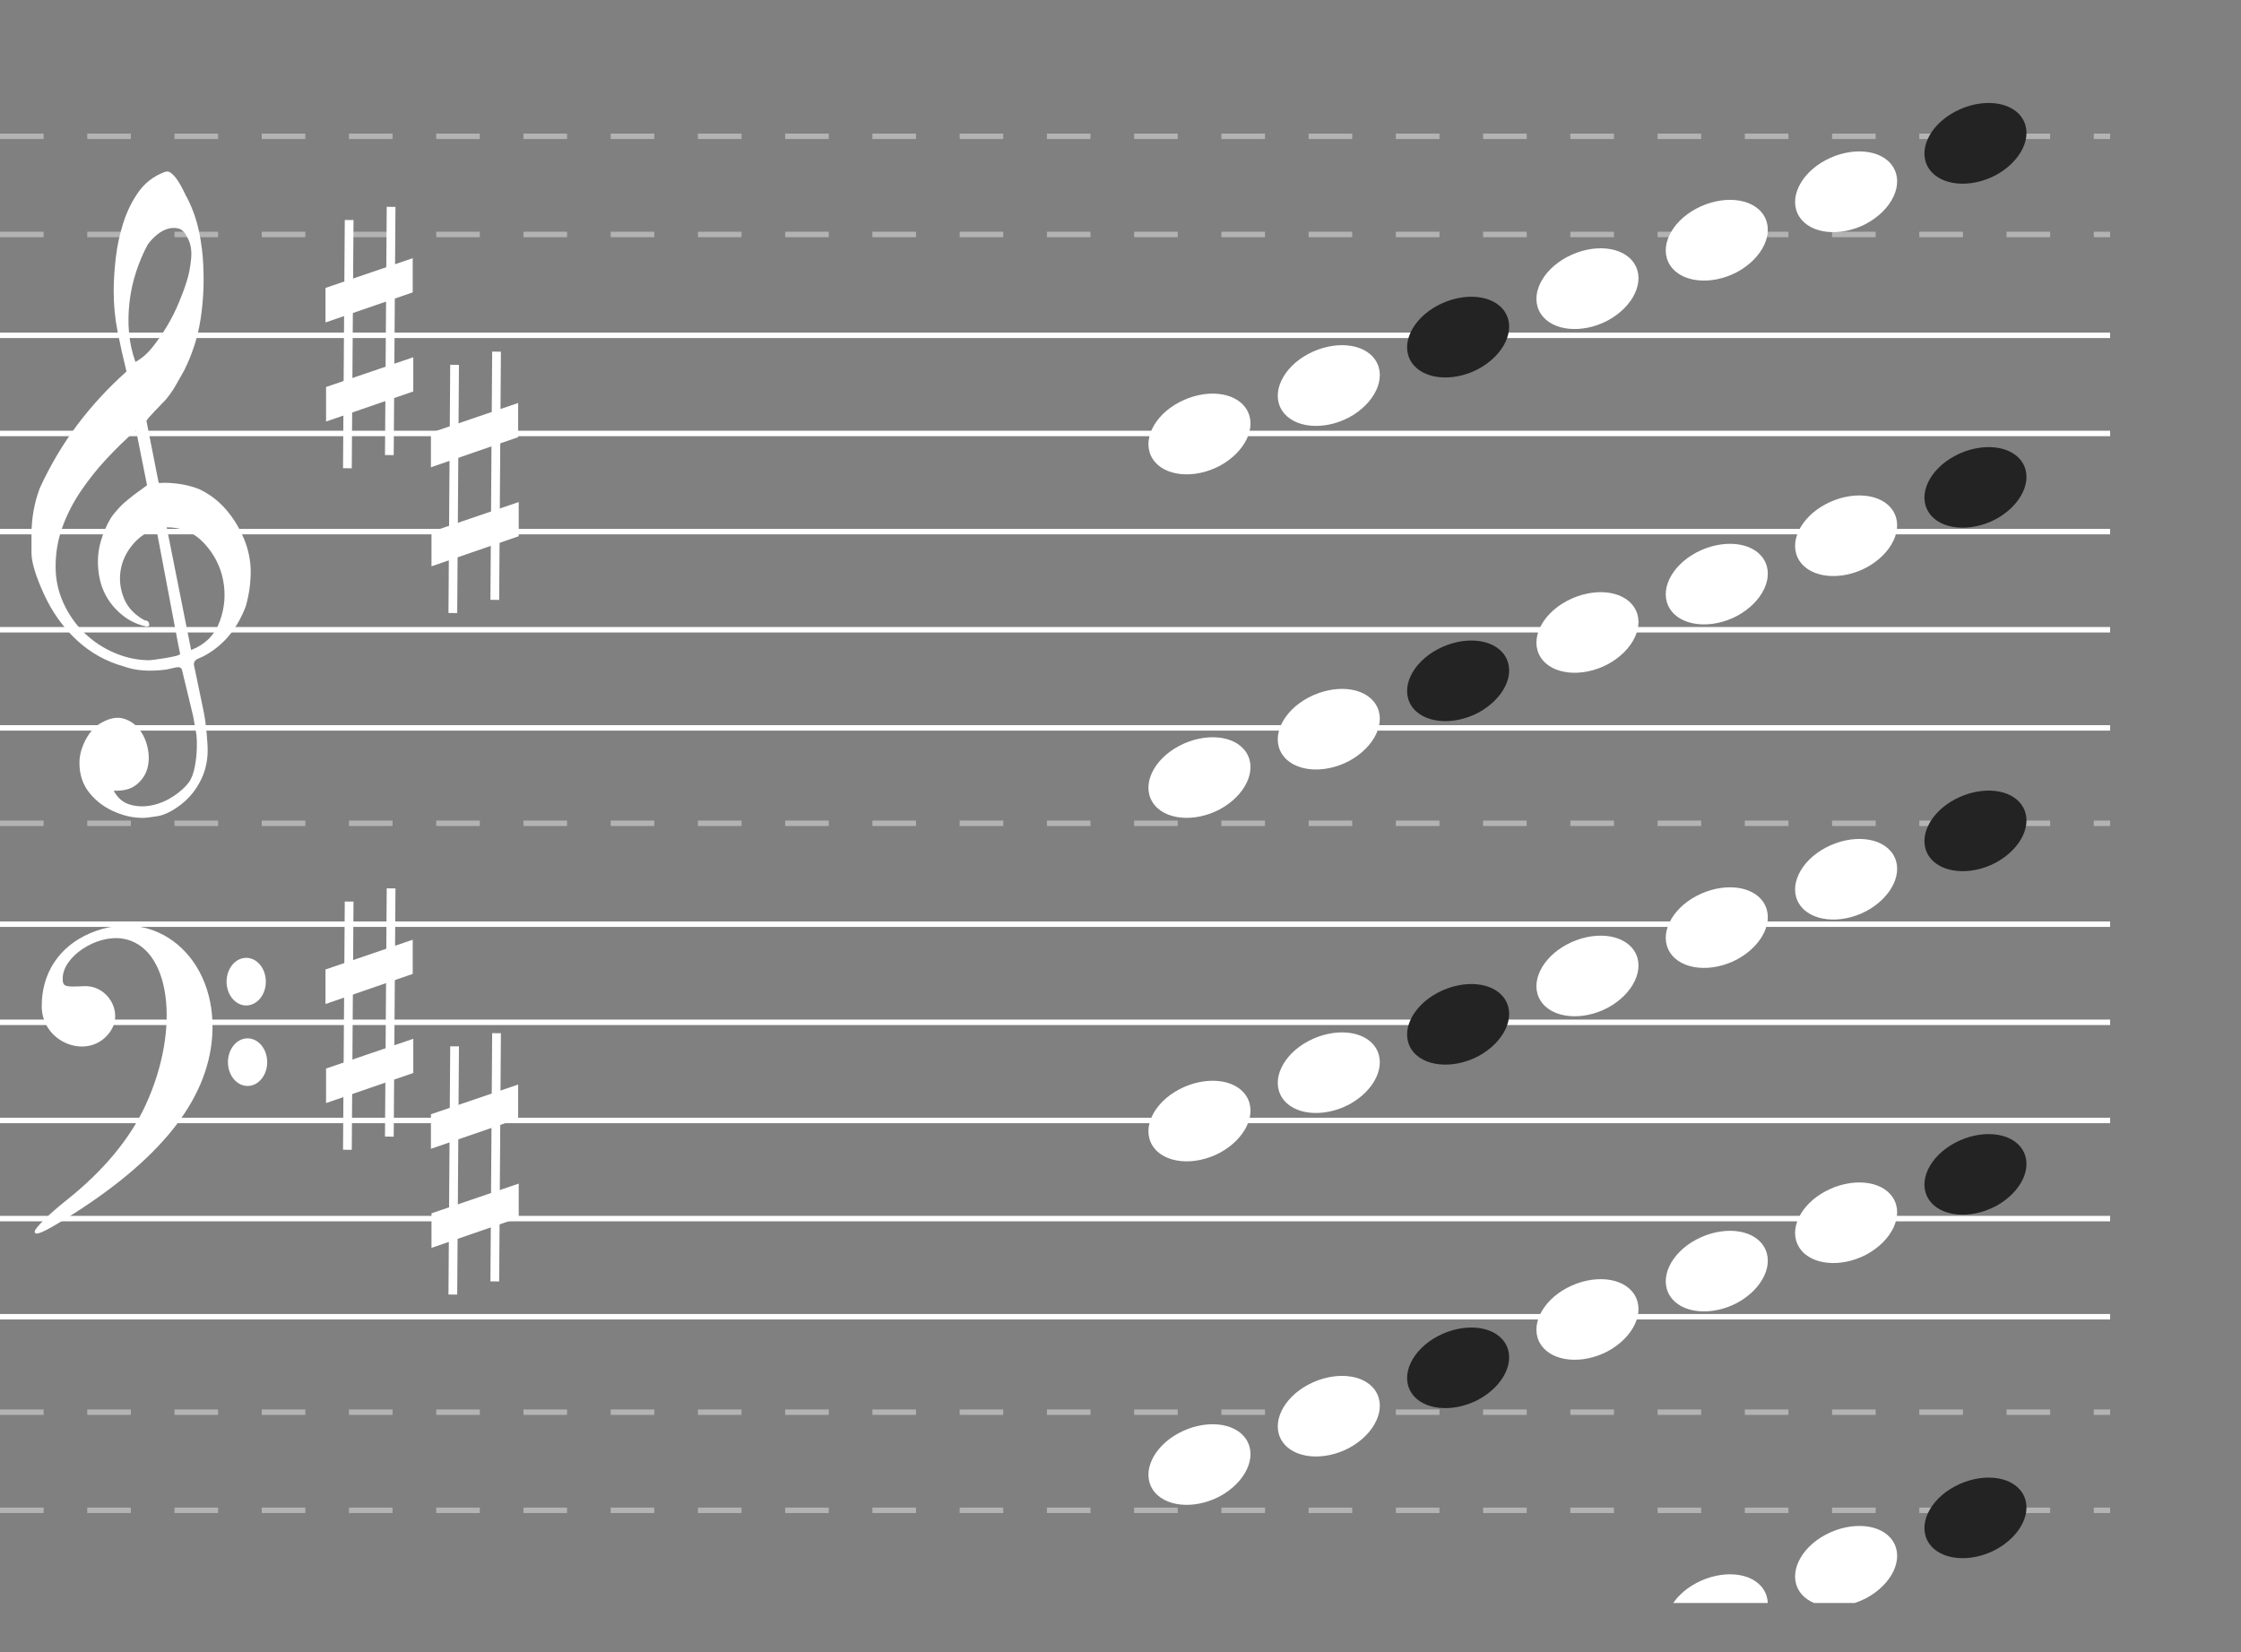 <svg width="411" height="303" viewBox="0 0 411 303" fill="none" xmlns="http://www.w3.org/2000/svg">
<rect x="0" y="0" width="411" height="303" fill="#808080" stroke="none"/>
<line y1="25" x2="387" y2="25" stroke="white" stroke-opacity="0.4" stroke-dasharray="8 8"/>
<line y1="43" x2="387" y2="43" stroke="white" stroke-opacity="0.4" stroke-dasharray="8 8"/>
<path d="M0 61.5H387" stroke="white"/>
<path d="M0 79.5H387" stroke="white"/>
<path d="M0 97.5H387" stroke="white"/>
<path d="M0 115.5H387" stroke="white"/>
<path d="M0 133.5H387" stroke="white"/>
<line x1="4.2447e-08" y1="151" x2="387" y2="151" stroke="white" stroke-opacity="0.4" stroke-dasharray="8 8"/>
<path d="M0 169.5H387" stroke="white"/>
<path d="M0 187.5H387" stroke="white"/>
<path d="M0 205.5H387" stroke="white"/>
<path d="M0 223.5H387" stroke="white"/>
<path d="M0 241.5H387" stroke="white"/>
<line x1="4.2447e-08" y1="259" x2="387" y2="259" stroke="white" stroke-opacity="0.4" stroke-dasharray="8 8"/>
<line x1="4.2447e-08" y1="277" x2="387" y2="277" stroke="white" stroke-opacity="0.4" stroke-dasharray="8 8"/>
<path d="M28.663 96.938C26.878 97.542 25.403 98.562 24.238 99.999C23.073 101.435 22.363 103.004 22.108 104.705C21.853 106.406 22.062 108.088 22.736 109.751C23.41 111.414 24.675 112.756 26.532 113.777C26.969 113.777 27.242 113.966 27.352 114.344C27.461 114.721 27.297 114.91 26.86 114.91C25.076 114.533 23.51 113.758 22.162 112.586C19.649 110.431 18.266 107.654 18.011 104.252C17.865 102.551 18.02 100.907 18.475 99.319C18.93 97.731 19.558 96.276 20.36 94.953C21.343 93.555 22.508 92.345 23.856 91.325C23.928 91.249 24.138 91.079 24.484 90.814C24.83 90.55 25.167 90.304 25.494 90.077C25.822 89.851 26.314 89.491 26.969 89L24.948 78.908C23.164 80.457 21.398 82.168 19.65 84.038C17.901 85.91 16.317 87.885 14.897 89.964C13.477 92.043 12.339 94.245 11.483 96.569C10.627 98.894 10.199 101.341 10.199 103.912C10.199 106.293 10.682 108.532 11.647 110.63C12.612 112.728 13.896 114.552 15.498 116.101C17.1 117.651 18.948 118.87 21.043 119.759C23.137 120.647 25.258 121.091 27.406 121.091C27.48 121.091 27.816 121.053 28.417 120.977C29.018 120.902 29.655 120.808 30.329 120.694C31.003 120.581 31.622 120.458 32.186 120.325C32.75 120.193 33.033 120.051 33.033 119.9L32.705 118.313C31.285 110.866 29.937 103.741 28.663 96.938ZM30.575 96.711L35.054 119.22C37.64 118.199 39.387 116.451 40.298 113.975C41.209 111.5 41.417 108.986 40.926 106.435C40.434 103.883 39.278 101.624 37.457 99.659C35.637 97.693 33.342 96.711 30.575 96.711ZM24.839 66.378C25.968 65.772 27.015 64.866 27.98 63.656C28.945 62.447 29.837 61.152 30.657 59.772C31.476 58.393 32.186 56.985 32.787 55.548C33.388 54.112 33.87 52.808 34.234 51.636C34.635 50.389 34.908 48.99 35.054 47.441C35.2 45.891 34.963 44.587 34.344 43.528C33.907 42.584 33.334 42.036 32.623 41.884C31.913 41.733 31.203 41.789 30.493 42.054C29.783 42.319 29.109 42.744 28.471 43.33C27.834 43.916 27.37 44.435 27.079 44.889C26.277 46.363 25.576 48.007 24.976 49.822C24.375 51.636 23.965 53.517 23.747 55.464C23.528 57.41 23.501 59.281 23.665 61.077C23.828 62.872 24.22 64.639 24.839 66.378ZM23.2 68.135C22.581 65.641 22.035 63.193 21.561 60.792C21.088 58.393 20.851 55.926 20.851 53.394C20.851 51.542 20.979 49.51 21.234 47.299C21.489 45.088 21.953 42.933 22.627 40.835C23.3 38.737 24.229 36.857 25.413 35.194C26.596 33.53 28.171 32.321 30.138 31.565C30.32 31.49 30.502 31.452 30.684 31.452C30.939 31.452 31.239 31.603 31.585 31.905C31.931 32.208 32.295 32.652 32.678 33.238C33.06 33.824 33.397 34.428 33.688 35.052C33.979 35.675 34.198 36.101 34.344 36.328C35.327 38.256 36.046 40.306 36.502 42.479C36.957 44.653 37.221 46.817 37.294 48.971C37.439 52.222 37.266 55.435 36.775 58.61C36.283 61.785 35.291 64.885 33.797 67.908C33.288 68.816 32.769 69.732 32.241 70.658C31.713 71.585 31.085 72.482 30.356 73.351C30.211 73.503 29.947 73.777 29.564 74.173C29.181 74.57 28.79 74.977 28.389 75.392C27.989 75.808 27.634 76.196 27.324 76.554C27.015 76.914 26.86 77.131 26.86 77.207L29.099 88.546C29.114 88.621 30.22 88.546 30.22 88.546C32.357 88.574 34.619 88.933 36.584 89.737C38.477 90.644 40.107 91.891 41.473 93.479C42.838 95.067 43.93 96.853 44.75 98.837C45.569 100.821 45.979 102.834 45.979 104.875C45.979 106.916 45.687 108.995 45.105 111.112C43.612 115.119 41.227 118.086 37.949 120.013C37.585 120.24 37.066 120.496 36.392 120.779C35.719 121.062 35.455 121.507 35.6 122.111C36.474 126.23 37.066 129.063 37.376 130.616C37.685 132.168 37.913 134.172 38.058 136.626C38.204 138.973 37.812 141.083 36.884 142.972C35.955 144.868 34.708 146.407 33.142 147.595C31.576 148.789 30.147 149.483 28.854 149.698C27.561 149.906 26.678 150.006 26.205 150.006C24.566 150.006 22.963 149.684 21.398 149.04C19.467 148.289 17.847 147.137 16.536 145.584C15.225 144.031 14.569 142.142 14.569 139.917C14.569 138.515 14.961 137.077 15.744 135.603C16.527 134.129 17.556 133.07 18.83 132.433C20.25 131.675 21.534 131.467 22.681 131.803C23.828 132.147 24.775 132.791 25.522 133.735C26.268 134.68 26.787 135.825 27.079 137.163C27.37 138.508 27.352 139.76 27.024 140.933C26.696 142.107 26.032 143.101 25.03 143.91C24.029 144.725 22.636 145.09 20.851 145.019C21.58 146.378 22.599 147.237 23.91 147.595C25.221 147.959 26.569 147.981 27.952 147.68C29.337 147.38 30.638 146.822 31.858 146.006C33.078 145.198 34.035 144.318 34.726 143.373C35.163 142.693 35.491 141.806 35.71 140.711C35.928 139.61 36.056 138.472 36.092 137.277C36.128 136.089 36.092 135.159 35.983 134.501C35.873 133.835 35.691 132.805 35.436 131.41C34.344 126.838 33.652 123.961 33.36 122.788C33.215 122.414 32.823 122.291 32.186 122.423C31.549 122.556 31.012 122.679 30.575 122.788C27.443 123.21 24.821 123.017 22.709 122.225C19.431 121.318 16.545 119.701 14.05 117.377C11.556 115.053 9.553 112.237 8.042 108.929C6.53 105.622 5.775 103.108 5.775 101.388C5.775 99.669 5.775 98.582 5.775 98.128C5.775 95.067 6.285 92.194 7.304 89.51C9.234 85.314 11.52 81.459 14.16 77.944C16.8 74.429 19.813 71.159 23.2 68.135Z" fill="white"/>
<path d="M49.003 194.808C49.003 197.22 47.391 199.175 45.404 199.175C43.416 199.175 41.805 197.22 41.805 194.808C41.805 192.396 43.416 190.441 45.404 190.441C47.391 190.441 49.003 192.396 49.003 194.808ZM48.754 180.042C48.754 182.454 47.143 184.409 45.155 184.409C43.168 184.409 41.556 182.454 41.556 180.042C41.556 177.63 43.168 175.675 45.155 175.675C47.143 175.675 48.754 177.63 48.754 180.042ZM6.368 225.885C6.368 225.261 8.96 222.695 12.128 220.182C18.939 214.778 23.857 208.867 26.718 202.646C33.279 188.379 31.2 173.504 22.457 172.146C17.621 171.394 11.498 175.482 11.498 179.461C11.498 180.938 11.824 181.057 15.369 180.873C19.707 180.649 22.642 185.54 20.295 189.082C16.585 194.678 7.651 191.463 7.651 184.532C7.651 178.458 10.842 173.623 16.459 171.189C28.479 165.98 39.92 175.583 38.918 190.04C38.097 201.89 29.19 212.956 11.899 223.611C7.797 226.139 6.368 226.726 6.368 225.885Z" fill="white"/>
<path fill-rule="evenodd" clip-rule="evenodd" d="M62.912 85.871L63.233 40.346L64.835 40.359L64.515 85.884L62.912 85.871Z" fill="white"/>
<path d="M59.799 70.975L75.796 65.523L75.796 71.793L59.799 77.311L59.799 70.975Z" fill="white"/>
<path fill-rule="evenodd" clip-rule="evenodd" d="M70.606 83.457L70.926 37.932L72.529 37.945L72.208 83.47L70.606 83.457Z" fill="white"/>
<path d="M59.696 52.806L75.693 47.354L75.693 53.624L59.696 59.142L59.696 52.806Z" fill="white"/>
<path fill-rule="evenodd" clip-rule="evenodd" d="M82.249 112.426L82.57 66.902L84.173 66.915L83.852 112.44L82.249 112.426Z" fill="white"/>
<path d="M79.136 97.531L95.133 92.079L95.133 98.349L79.136 103.867L79.136 97.531Z" fill="white"/>
<path fill-rule="evenodd" clip-rule="evenodd" d="M89.943 110.013L90.264 64.488L91.867 64.501L91.546 110.026L89.943 110.013Z" fill="white"/>
<path d="M79.033 79.362L95.03 73.91L95.03 80.18L79.033 85.698L79.033 79.362Z" fill="white"/>
<path fill-rule="evenodd" clip-rule="evenodd" d="M62.912 210.871L63.233 165.346L64.835 165.359L64.515 210.884L62.912 210.871Z" fill="white"/>
<path d="M59.799 195.975L75.796 190.523L75.796 196.793L59.799 202.311L59.799 195.975Z" fill="white"/>
<path fill-rule="evenodd" clip-rule="evenodd" d="M70.606 208.456L70.926 162.932L72.529 162.945L72.208 208.47L70.606 208.456Z" fill="white"/>
<path d="M59.696 177.806L75.693 172.354L75.693 178.624L59.696 184.142L59.696 177.806Z" fill="white"/>
<path fill-rule="evenodd" clip-rule="evenodd" d="M82.249 237.426L82.57 191.902L84.173 191.915L83.852 237.44L82.249 237.426Z" fill="white"/>
<path d="M79.136 222.531L95.133 217.079L95.133 223.349L79.136 228.867L79.136 222.531Z" fill="white"/>
<path fill-rule="evenodd" clip-rule="evenodd" d="M89.943 235.013L90.264 189.488L91.867 189.501L91.546 235.026L89.943 235.013Z" fill="white"/>
<path d="M79.033 204.362L95.03 198.91L95.03 205.18L79.033 210.699L79.033 204.362Z" fill="white"/>
<g clip-path="url(#clip0_25_9213)">
<path d="M211.396 84.158C209.333 80.923 211.544 76.274 216.26 73.78C220.977 71.287 226.504 71.759 228.568 74.993C230.631 78.228 228.42 82.877 223.704 85.438C218.987 87.932 213.46 87.392 211.396 84.158Z" fill="white"/>
<path d="M235.116 75.273C233.052 72.039 235.263 67.389 239.98 64.896C244.696 62.402 250.223 62.874 252.287 66.109C254.35 69.343 252.14 73.993 247.423 76.554C242.706 79.047 237.179 78.508 235.116 75.273Z" fill="white"/>
<path d="M258.835 66.389C256.772 63.154 258.983 58.504 263.699 56.011C268.416 53.518 273.943 53.989 276.006 57.224C278.07 60.459 275.859 65.108 271.142 67.669C266.426 70.162 260.899 69.623 258.835 66.389Z" fill="#232323"/>
<path d="M282.555 57.504C280.491 54.269 282.702 49.62 287.419 47.126C292.135 44.633 297.662 45.105 299.726 48.339C301.789 51.574 299.579 56.224 294.862 58.784C290.145 61.278 284.618 60.739 282.555 57.504Z" fill="white"/>
<path d="M306.274 48.62C304.211 45.385 306.421 40.735 311.138 38.242C315.855 35.748 321.382 36.22 323.445 39.455C325.509 42.689 323.298 47.339 318.581 49.9C313.865 52.393 308.338 51.854 306.274 48.62Z" fill="white"/>
<path d="M329.994 39.735C327.93 36.5 330.141 31.851 334.858 29.357C339.574 26.864 345.101 27.335 347.165 30.57C349.228 33.805 347.018 38.454 342.301 41.015C337.584 43.508 332.057 42.969 329.994 39.735Z" fill="white"/>
<path d="M353.713 30.85C351.65 27.616 353.86 22.966 358.577 20.473C363.294 17.979 368.821 18.451 370.884 21.686C372.948 24.92 370.737 29.57 366.02 32.13C361.304 34.624 355.777 34.085 353.713 30.85Z" fill="#232323"/>
<path d="M211.396 147.163C209.333 143.934 211.544 139.292 216.26 136.803C220.977 134.313 226.504 134.784 228.568 138.013C230.631 141.243 228.42 145.884 223.704 148.441C218.987 150.93 213.46 150.392 211.396 147.163Z" fill="white"/>
<path d="M235.116 138.293C233.052 135.064 235.263 130.422 239.98 127.933C244.696 125.444 250.223 125.915 252.287 129.144C254.35 132.373 252.14 137.015 247.423 139.571C242.706 142.06 237.179 141.522 235.116 138.293Z" fill="white"/>
<path d="M258.835 129.424C256.772 126.194 258.983 121.553 263.699 119.063C268.416 116.574 273.943 117.045 276.006 120.274C278.07 123.503 275.859 128.145 271.142 130.702C266.426 133.191 260.899 132.653 258.835 129.424Z" fill="#232323"/>
<path d="M282.555 120.554C280.491 117.325 282.702 112.683 287.419 110.194C292.135 107.705 297.662 108.176 299.726 111.405C301.789 114.634 299.579 119.276 294.862 121.832C290.145 124.321 284.618 123.783 282.555 120.554Z" fill="white"/>
<path d="M306.274 111.684C304.211 108.455 306.421 103.813 311.138 101.324C315.855 98.835 321.382 99.306 323.445 102.535C325.509 105.764 323.298 110.406 318.581 112.963C313.865 115.452 308.338 114.914 306.274 111.684Z" fill="white"/>
<path d="M329.994 102.815C327.93 99.586 330.141 94.944 334.858 92.455C339.574 89.966 345.101 90.436 347.165 93.666C349.228 96.895 347.018 101.537 342.301 104.093C337.584 106.582 332.057 106.044 329.994 102.815Z" fill="white"/>
<path d="M353.713 93.945C351.65 90.716 353.86 86.074 358.577 83.585C363.294 81.096 368.821 81.567 370.884 84.796C372.948 88.025 370.737 92.667 366.02 95.223C361.304 97.713 355.777 97.174 353.713 93.945Z" fill="#232323"/>
<path d="M211.396 210.163C209.333 206.934 211.544 202.292 216.26 199.803C220.977 197.313 226.504 197.784 228.568 201.013C230.631 204.243 228.42 208.884 223.704 211.441C218.987 213.93 213.46 213.392 211.396 210.163Z" fill="white"/>
<path d="M235.116 201.293C233.052 198.064 235.263 193.422 239.98 190.933C244.696 188.444 250.223 188.915 252.287 192.144C254.35 195.373 252.14 200.015 247.423 202.571C242.706 205.06 237.179 204.522 235.116 201.293Z" fill="white"/>
<path d="M258.835 192.424C256.772 189.194 258.983 184.553 263.699 182.063C268.416 179.574 273.943 180.045 276.006 183.274C278.07 186.503 275.859 191.145 271.142 193.702C266.426 196.191 260.899 195.653 258.835 192.424Z" fill="#232323"/>
<path d="M282.555 183.554C280.491 180.325 282.702 175.683 287.419 173.194C292.135 170.705 297.662 171.176 299.726 174.405C301.789 177.634 299.579 182.276 294.862 184.832C290.145 187.321 284.618 186.783 282.555 183.554Z" fill="white"/>
<path d="M306.274 174.684C304.211 171.455 306.421 166.813 311.138 164.324C315.855 161.835 321.382 162.306 323.445 165.535C325.509 168.764 323.298 173.406 318.581 175.963C313.865 178.452 308.338 177.914 306.274 174.684Z" fill="white"/>
<path d="M329.994 165.815C327.93 162.586 330.141 157.944 334.858 155.455C339.574 152.966 345.101 153.436 347.165 156.666C349.228 159.895 347.018 164.537 342.301 167.093C337.584 169.582 332.057 169.044 329.994 165.815Z" fill="white"/>
<path d="M353.713 156.945C351.65 153.716 353.86 149.074 358.577 146.585C363.294 144.096 368.821 144.567 370.884 147.796C372.948 151.025 370.737 155.667 366.02 158.223C361.304 160.713 355.777 160.174 353.713 156.945Z" fill="#232323"/>
<path d="M211.396 273.163C209.333 269.934 211.544 265.292 216.26 262.803C220.977 260.313 226.504 260.784 228.568 264.013C230.631 267.243 228.42 271.884 223.704 274.441C218.987 276.93 213.46 276.392 211.396 273.163Z" fill="white"/>
<path d="M235.116 264.293C233.052 261.064 235.263 256.422 239.98 253.933C244.696 251.444 250.223 251.915 252.287 255.144C254.35 258.373 252.14 263.015 247.423 265.571C242.706 268.06 237.179 267.522 235.116 264.293Z" fill="white"/>
<path d="M258.835 255.424C256.772 252.194 258.983 247.553 263.699 245.063C268.416 242.574 273.943 243.045 276.006 246.274C278.07 249.503 275.859 254.145 271.142 256.702C266.426 259.191 260.899 258.653 258.835 255.424Z" fill="#232323"/>
<path d="M282.555 246.554C280.491 243.325 282.702 238.683 287.419 236.194C292.135 233.705 297.662 234.176 299.726 237.405C301.789 240.634 299.579 245.276 294.862 247.832C290.145 250.321 284.618 249.783 282.555 246.554Z" fill="white"/>
<path d="M306.274 237.684C304.211 234.455 306.421 229.813 311.138 227.324C315.855 224.835 321.382 225.306 323.445 228.535C325.509 231.764 323.298 236.406 318.581 238.963C313.865 241.452 308.338 240.914 306.274 237.684Z" fill="white"/>
<path d="M329.994 228.815C327.93 225.586 330.141 220.944 334.858 218.455C339.574 215.966 345.101 216.436 347.165 219.666C349.228 222.895 347.018 227.537 342.301 230.093C337.584 232.582 332.057 232.044 329.994 228.815Z" fill="white"/>
<path d="M353.713 219.945C351.65 216.716 353.86 212.074 358.577 209.585C363.294 207.096 368.821 207.567 370.884 210.796C372.948 214.025 370.737 218.667 366.02 221.223C361.304 223.713 355.777 223.174 353.713 219.945Z" fill="#232323"/>
<path d="M306.274 300.684C304.211 297.455 306.421 292.813 311.138 290.324C315.855 287.835 321.382 288.306 323.445 291.535C325.509 294.764 323.298 299.406 318.581 301.963C313.865 304.452 308.338 303.914 306.274 300.684Z" fill="white"/>
<path d="M329.994 291.815C327.93 288.586 330.141 283.944 334.858 281.455C339.574 278.966 345.101 279.436 347.165 282.666C349.228 285.895 347.018 290.537 342.301 293.093C337.584 295.582 332.057 295.044 329.994 291.815Z" fill="white"/>
<path d="M353.713 282.945C351.65 279.716 353.86 275.074 358.577 272.585C363.294 270.096 368.821 270.567 370.884 273.796C372.948 277.025 370.737 281.667 366.02 284.223C361.304 286.713 355.777 286.174 353.713 282.945Z" fill="#232323"/>
</g>
<defs>
<clipPath id="clip0_25_9213">
<rect width="174" height="284" fill="white" transform="translate(208 10)"/>
</clipPath>
</defs>
</svg>
